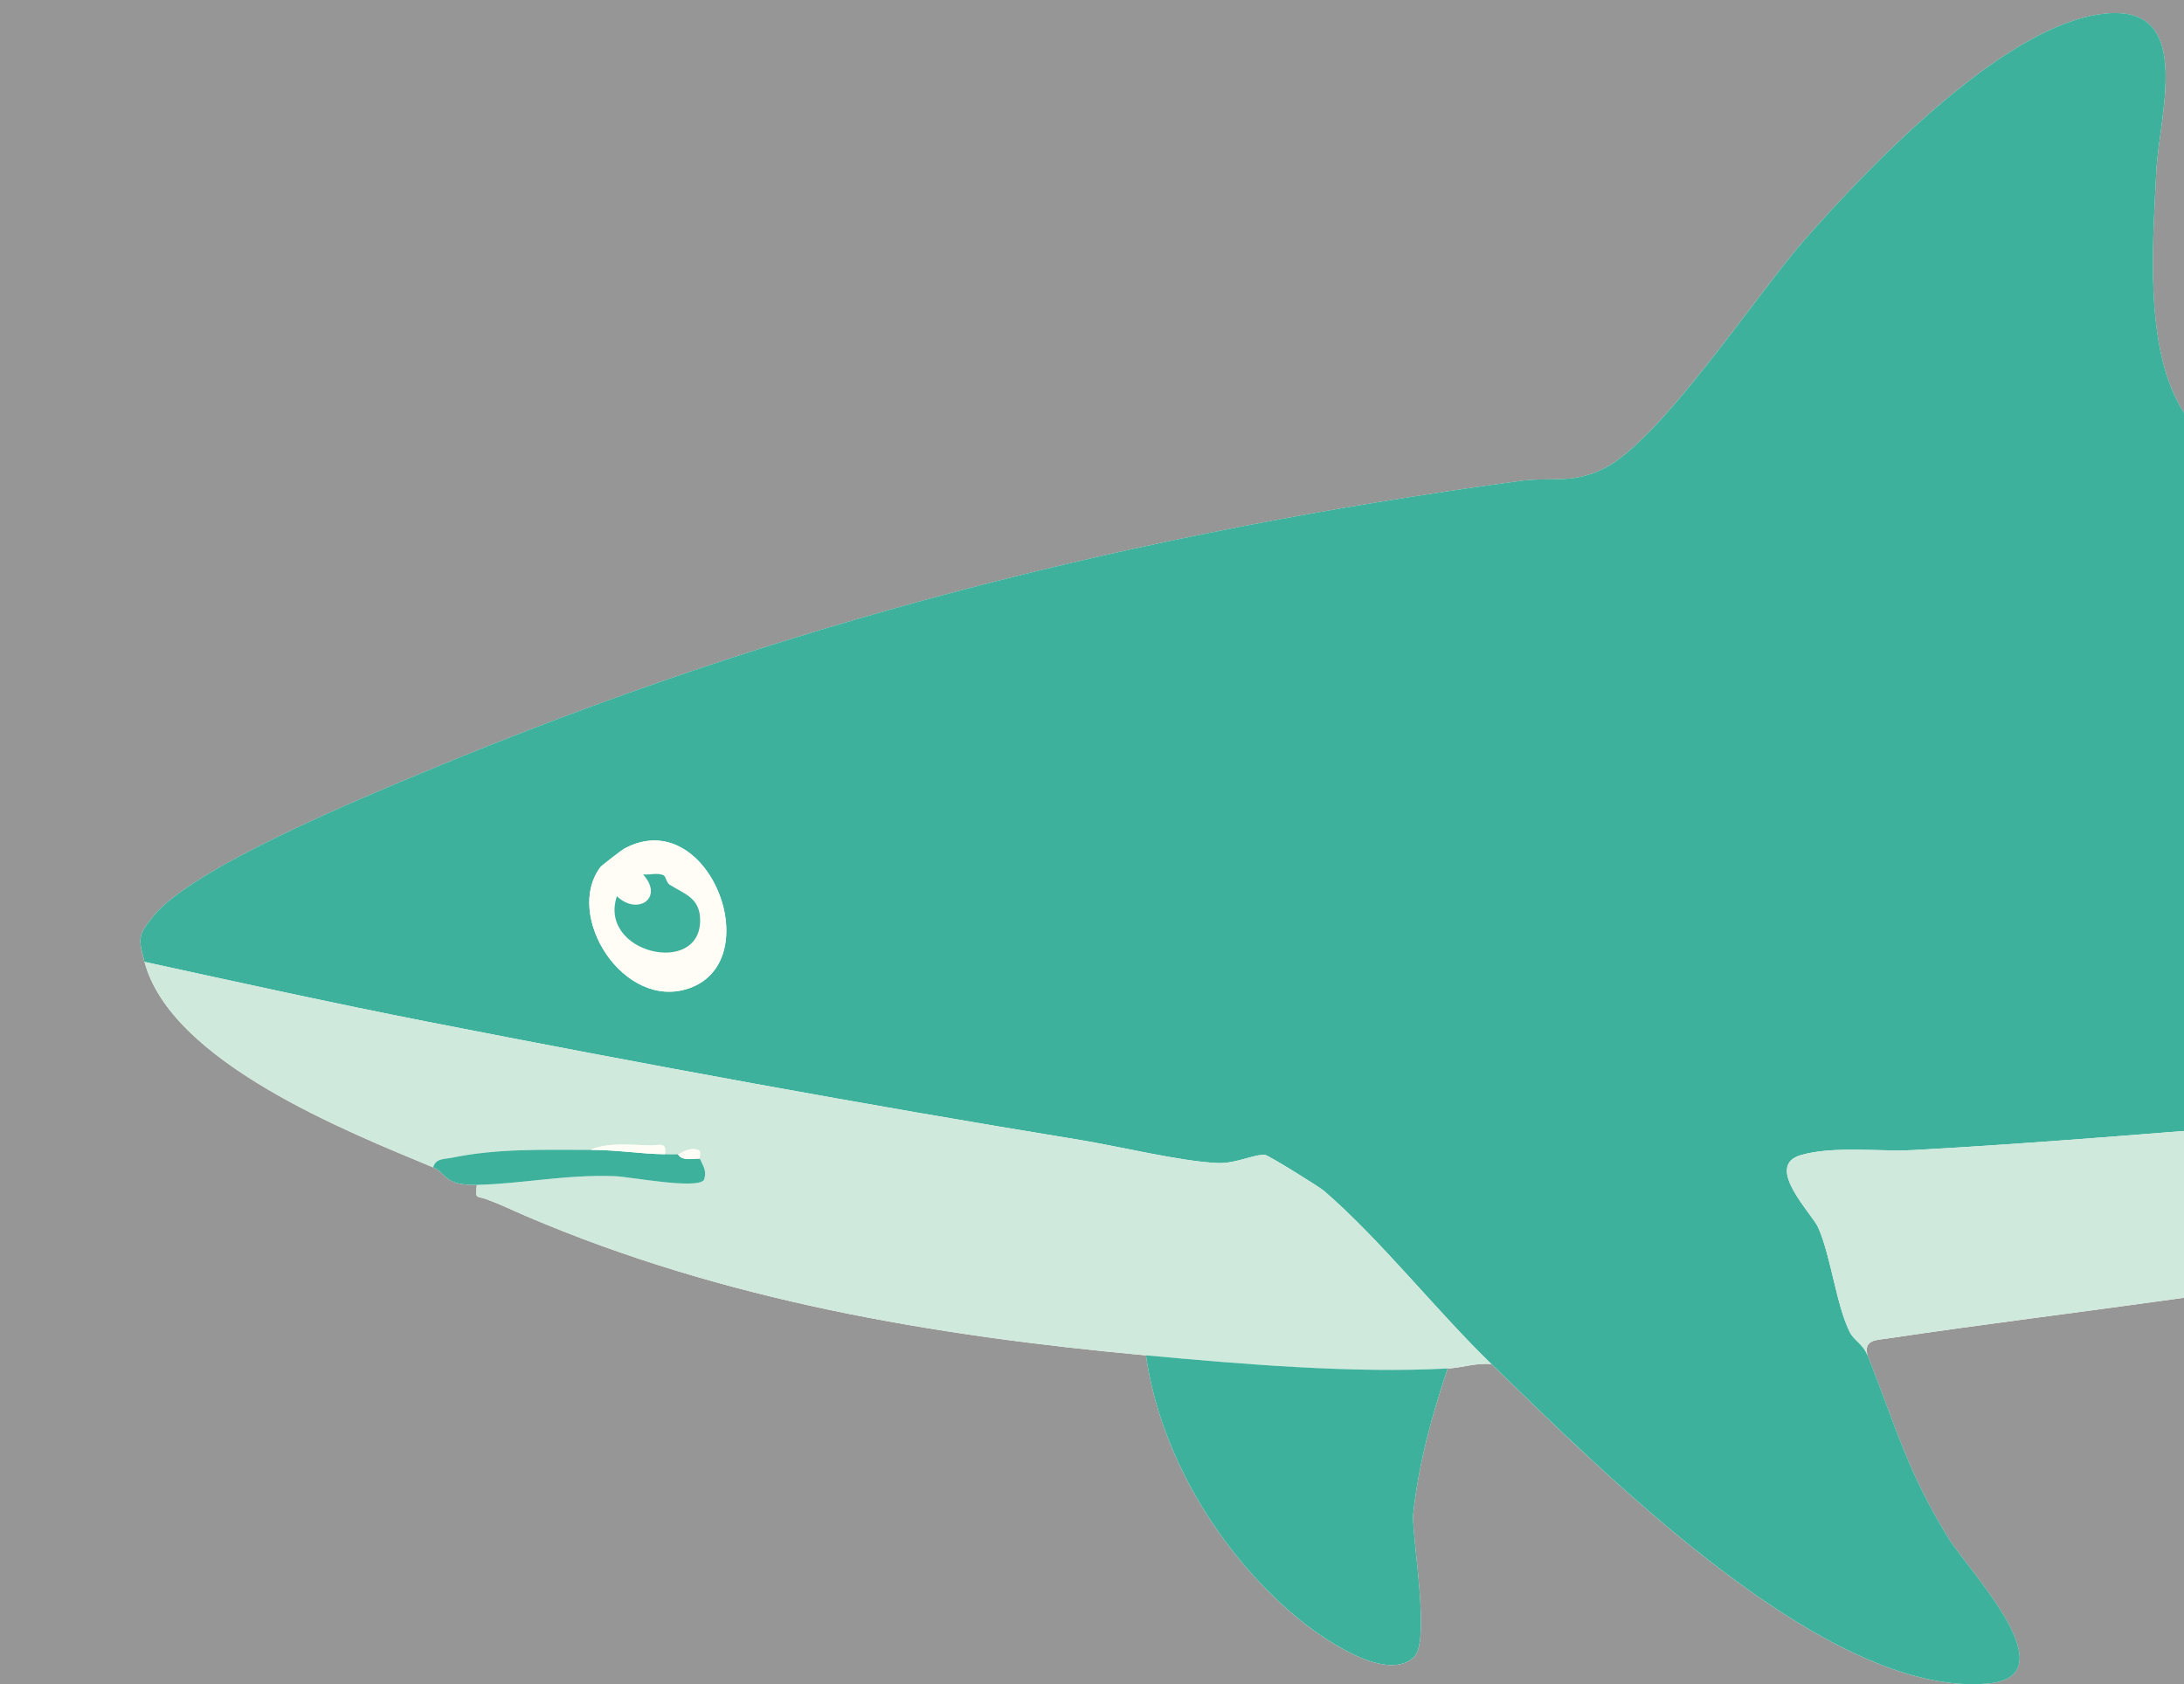 <svg width="669" height="516" viewBox="0 0 669 516" fill="none" xmlns="http://www.w3.org/2000/svg">
<rect x="0" y="0" width="669" height="516" fill="#333333" stroke="none"/>
<g clip-path="url(#clip0_504_7269)">
<rect width="669" height="516" fill="#D9D9D9" fill-opacity="0.6"/>
<g clip-path="url(#clip1_504_7269)">
<path d="M44.27 294.69C52.38 325.33 106.4 346.73 132.68 357.65C136.86 359.39 135.78 363.24 146.08 363.01C145.52 367.54 145.9 366.28 149 367.41C153.57 369.07 156.96 370.79 161.25 372.62C221.6 398.44 285.85 409.26 351.03 415.25C355.29 445.44 373.36 475.42 396.56 494.97C403.9 501.16 424.26 515.9 433.1 507.74C438.17 503.06 432.73 472.52 432.84 464.36C434.45 448.8 438.49 433.99 443.46 419.28C448 419.03 452.25 417.47 456.86 417.94C490.5 450.45 559.5 520.4 608.96 515.79C634.01 513.46 603.27 481.57 596.95 471.41C584.2 450.88 580.6 436.58 572.05 415.26C570.81 410.4 574.7 410.59 578.22 410.07C637.31 401.27 693.99 395.86 752.89 383.11C753.02 386.09 758.25 389.33 760.48 390.93C777.75 403.25 812.29 418.49 833.61 414.94C856.57 411.11 834.15 391.38 828.99 381.35C826.55 376.61 825.85 370.34 822.54 365.7C830.6 363.65 838.93 362.31 846.94 359.96L889.52 346.95C899.82 351.75 908.39 359.7 918.96 365.06C932.46 371.91 954.08 381.17 968.99 376.19C976.14 373.8 964.16 356.96 962.55 352.28C954.81 329.87 973.65 319.54 992.37 313.84C1008.3 308.99 1024.13 307.36 1036.92 319.43C1070.17 350.8 1096.24 387.8 1136.11 413.14C1151.74 423.08 1188.64 443.91 1177.9 406.18C1169.58 376.93 1131.06 329.44 1136.61 300C1140.2 280.96 1166.8 259.78 1179.56 245.16C1194.87 227.61 1216.69 203.6 1228.17 183.93C1233.64 174.56 1237.31 157.06 1251.72 158.12C1258.09 158.59 1264.75 166.17 1269.81 157.25C1272.64 152.26 1274.05 136.25 1276.27 128.89C1280.94 113.42 1289.93 97.93 1293.68 82C1297.41 66.09 1294.84 62.17 1278.41 68.07C1235.96 83.32 1184.29 127.06 1146.63 153.3C1113.86 176.12 1070.85 210.55 1037.28 228.81C1014.87 241 984.14 235.83 964.1 220.8C953.47 212.83 951.49 205.29 952.5 192.24C952.91 186.93 958.87 168.79 951.6 166.33C941.33 162.86 921.81 175.34 913.22 181.09C900.58 189.54 890.85 204.1 874.14 200.91C825.78 186.44 772.69 178.66 724.77 164.1C700.83 156.83 672.69 141.31 664.11 116.25C657.67 97.45 659.51 72.74 660.48 52.93C661.39 34.32 673.16 -1.09 641.64 4.63C611.79 10.05 572.33 51.19 552.61 73.66C537.85 90.48 508.64 134.93 491.25 143.58C481.52 148.41 475.16 146.07 465.57 147.37C347.52 163.39 239.93 190.7 130.04 236.48C110.76 244.51 59 265.84 46.98 280.68C42.12 286.69 42.36 287.51 44.26 294.71L44.27 294.69Z" fill="#FFFDF5"/>
<path d="M44.27 294.69C42.37 287.49 42.12 286.67 46.99 280.66C59.01 265.82 110.76 244.49 130.05 236.46C239.94 190.68 347.52 163.37 465.58 147.35C475.17 146.05 481.54 148.39 491.26 143.56C508.65 134.92 537.86 90.47 552.62 73.64C572.34 51.17 611.8 10.03 641.65 4.61C673.17 -1.11 661.39 34.3 660.49 52.91C659.53 72.72 657.69 97.43 664.12 116.23C672.7 141.29 700.84 156.81 724.78 164.08C772.7 178.64 825.79 186.43 874.15 200.89C890.86 204.08 900.59 189.52 913.23 181.07C921.83 175.32 941.34 162.84 951.61 166.31C958.88 168.77 952.92 186.91 952.51 192.22C951.5 205.27 953.48 212.81 964.11 220.78C984.15 235.81 1014.88 240.98 1037.29 228.79C1070.86 210.53 1113.87 176.1 1146.64 153.28C1184.3 127.05 1235.97 83.3 1278.42 68.05C1294.84 62.15 1297.42 66.07 1293.69 81.98C1289.95 97.92 1280.95 113.4 1276.28 128.87C1274.06 136.23 1272.65 152.24 1269.82 157.23C1264.76 166.15 1258.1 158.57 1251.73 158.1C1237.32 157.04 1233.64 174.54 1228.18 183.91C1216.7 203.59 1194.88 227.59 1179.57 245.14C1166.82 259.76 1140.21 280.94 1136.62 299.98C1131.07 329.43 1169.59 376.91 1177.91 406.16C1188.65 443.89 1151.75 423.06 1136.12 413.12C1096.25 387.78 1070.18 350.78 1036.93 319.41C1024.14 307.34 1008.3 308.97 992.38 313.82C973.65 319.52 954.81 329.85 962.56 352.26C964.18 356.94 976.15 373.78 969 376.17C954.09 381.15 932.47 371.89 918.97 365.04C908.4 359.68 899.83 351.72 889.53 346.93C868.75 337.26 835.66 336.91 812.45 337.5C738.17 339.38 660.8 348.27 586.18 352.35C575.69 352.92 561.55 350.98 551.58 353.92C540.26 357.26 555.11 371.85 556.97 376.1C560.92 385.15 562.45 399.65 566.59 408.04C567.96 410.82 570.6 411.59 572.07 415.26C580.62 436.58 584.21 450.88 596.97 471.41C603.29 481.58 634.03 513.46 608.98 515.79C559.51 520.4 490.52 450.45 456.88 417.94C440.25 401.87 422.46 379.33 405.52 364.82C403.95 363.47 388.7 354.04 387.61 353.87C384.71 353.4 378.74 356.53 373.21 356.33C362.02 355.94 342.82 351.21 330.68 349.23C264.52 338.43 196.89 325.97 131.09 313.06C102.07 307.37 73.17 300.99 44.3 294.7L44.27 294.69ZM183.97 265.59C172.61 280.56 191.13 309.76 211.1 302.78C235.52 294.25 216.86 245.99 191.14 260.05C190.47 260.42 184.24 265.23 183.97 265.59Z" fill="#3EB19D"/>
<path d="M44.27 294.69C73.14 300.98 102.05 307.36 131.06 313.05C196.86 325.96 264.5 338.42 330.65 349.22C342.79 351.2 361.99 355.92 373.18 356.32C378.7 356.51 384.67 353.38 387.58 353.86C388.67 354.04 403.92 363.47 405.49 364.81C422.43 379.32 440.22 401.86 456.85 417.93C452.25 417.46 448 419.02 443.45 419.27C414.39 420.84 380.17 417.93 351.02 415.25C285.84 409.26 221.59 398.44 161.24 372.62C156.95 370.79 153.56 369.07 148.99 367.41C145.89 366.28 145.52 367.55 146.07 363.01C160 362.7 172.96 359.82 188.25 360.34C192.92 360.5 213.18 364.45 215.59 361.55C216.69 358.72 215.26 357.14 214.38 354.97C214.1 354.28 215.17 352.6 213.57 352.21C210.54 351.47 208.5 353.58 207.69 353.63C206.37 353.71 205 353.65 203.67 353.63C204.42 349.58 201.62 351.04 199.04 350.95C193.52 350.76 185.9 349.95 180.9 352.29C166.55 352.31 152.6 351.78 138.44 354.7C136.18 355.17 133.5 354.79 132.68 357.65C106.4 346.73 52.37 325.33 44.27 294.69Z" fill="#CFE9DC"/>
<path d="M889.53 346.94L846.95 359.95C838.94 362.3 830.61 363.63 822.55 365.69C799.45 371.58 776.19 378.06 752.89 383.1C693.99 395.84 637.31 401.26 578.22 410.06C574.7 410.58 570.81 410.39 572.05 415.25C570.58 411.58 567.94 410.81 566.57 408.03C562.44 399.64 560.91 385.14 556.95 376.09C555.09 371.84 540.24 357.25 551.56 353.91C561.53 350.97 575.68 352.92 586.16 352.34C660.78 348.26 738.15 339.38 812.43 337.49C835.64 336.9 868.73 337.25 889.51 346.92L889.53 346.94Z" fill="#CFE9DC"/>
<path d="M443.46 419.27C438.49 433.98 434.45 448.79 432.84 464.35C432.74 472.51 438.17 503.05 433.1 507.73C424.26 515.9 403.91 501.15 396.56 494.96C373.36 475.41 355.29 445.43 351.03 415.24C380.18 417.92 414.4 420.83 443.46 419.26V419.27Z" fill="#3EB19D"/>
<path d="M180.9 352.29C188.89 352.28 196.21 353.53 203.67 353.63C205 353.65 206.37 353.71 207.69 353.63C208.83 355.8 212.24 354.89 214.39 354.97C215.27 357.14 216.7 358.72 215.6 361.55C213.19 364.45 192.92 360.5 188.26 360.34C172.97 359.81 160.01 362.69 146.08 363.01C135.79 363.24 136.87 359.39 132.68 357.65C133.5 354.79 136.18 355.17 138.44 354.7C152.6 351.78 166.55 352.31 180.9 352.29Z" fill="#3EB19D"/>
<path d="M183.97 265.59C184.24 265.23 190.47 260.42 191.14 260.05C216.86 245.99 235.52 294.25 211.1 302.78C191.12 309.76 172.6 280.56 183.97 265.59ZM203.37 268.24C201.67 267.24 198.97 268.11 196.98 267.91C203.48 275.03 195.4 280.65 188.96 274.59C183.17 292.05 214.48 299.22 214.47 281.96C214.47 274.99 209.57 273.87 205.14 271.06C204.17 270.44 203.92 268.56 203.37 268.24Z" fill="#FFFDF5"/>
<path d="M180.9 352.29C185.91 349.95 193.53 350.76 199.04 350.95C201.62 351.04 204.42 349.58 203.67 353.63C196.21 353.53 188.88 352.28 180.9 352.29Z" fill="#FFFDF5"/>
<path d="M207.69 353.63C208.5 353.58 210.55 351.47 213.57 352.21C215.18 352.6 214.1 354.28 214.38 354.97C212.23 354.89 208.83 355.8 207.68 353.63H207.69Z" fill="#FFFDF5"/>
<path d="M203.37 268.24C203.92 268.56 204.17 270.45 205.14 271.06C209.56 273.87 214.46 274.99 214.47 281.96C214.48 299.23 183.17 292.05 188.96 274.59C195.4 280.65 203.49 275.03 196.98 267.91C198.97 268.11 201.67 267.24 203.37 268.24Z" fill="#3EB19D"/>
</g>
</g>
<defs>
<clipPath id="clip0_504_7269">
<rect width="669" height="516" fill="white"/>
</clipPath>
<clipPath id="clip1_504_7269">
<rect width="1252.19" height="512" fill="white" transform="translate(43 4)"/>
</clipPath>
</defs>
</svg>
